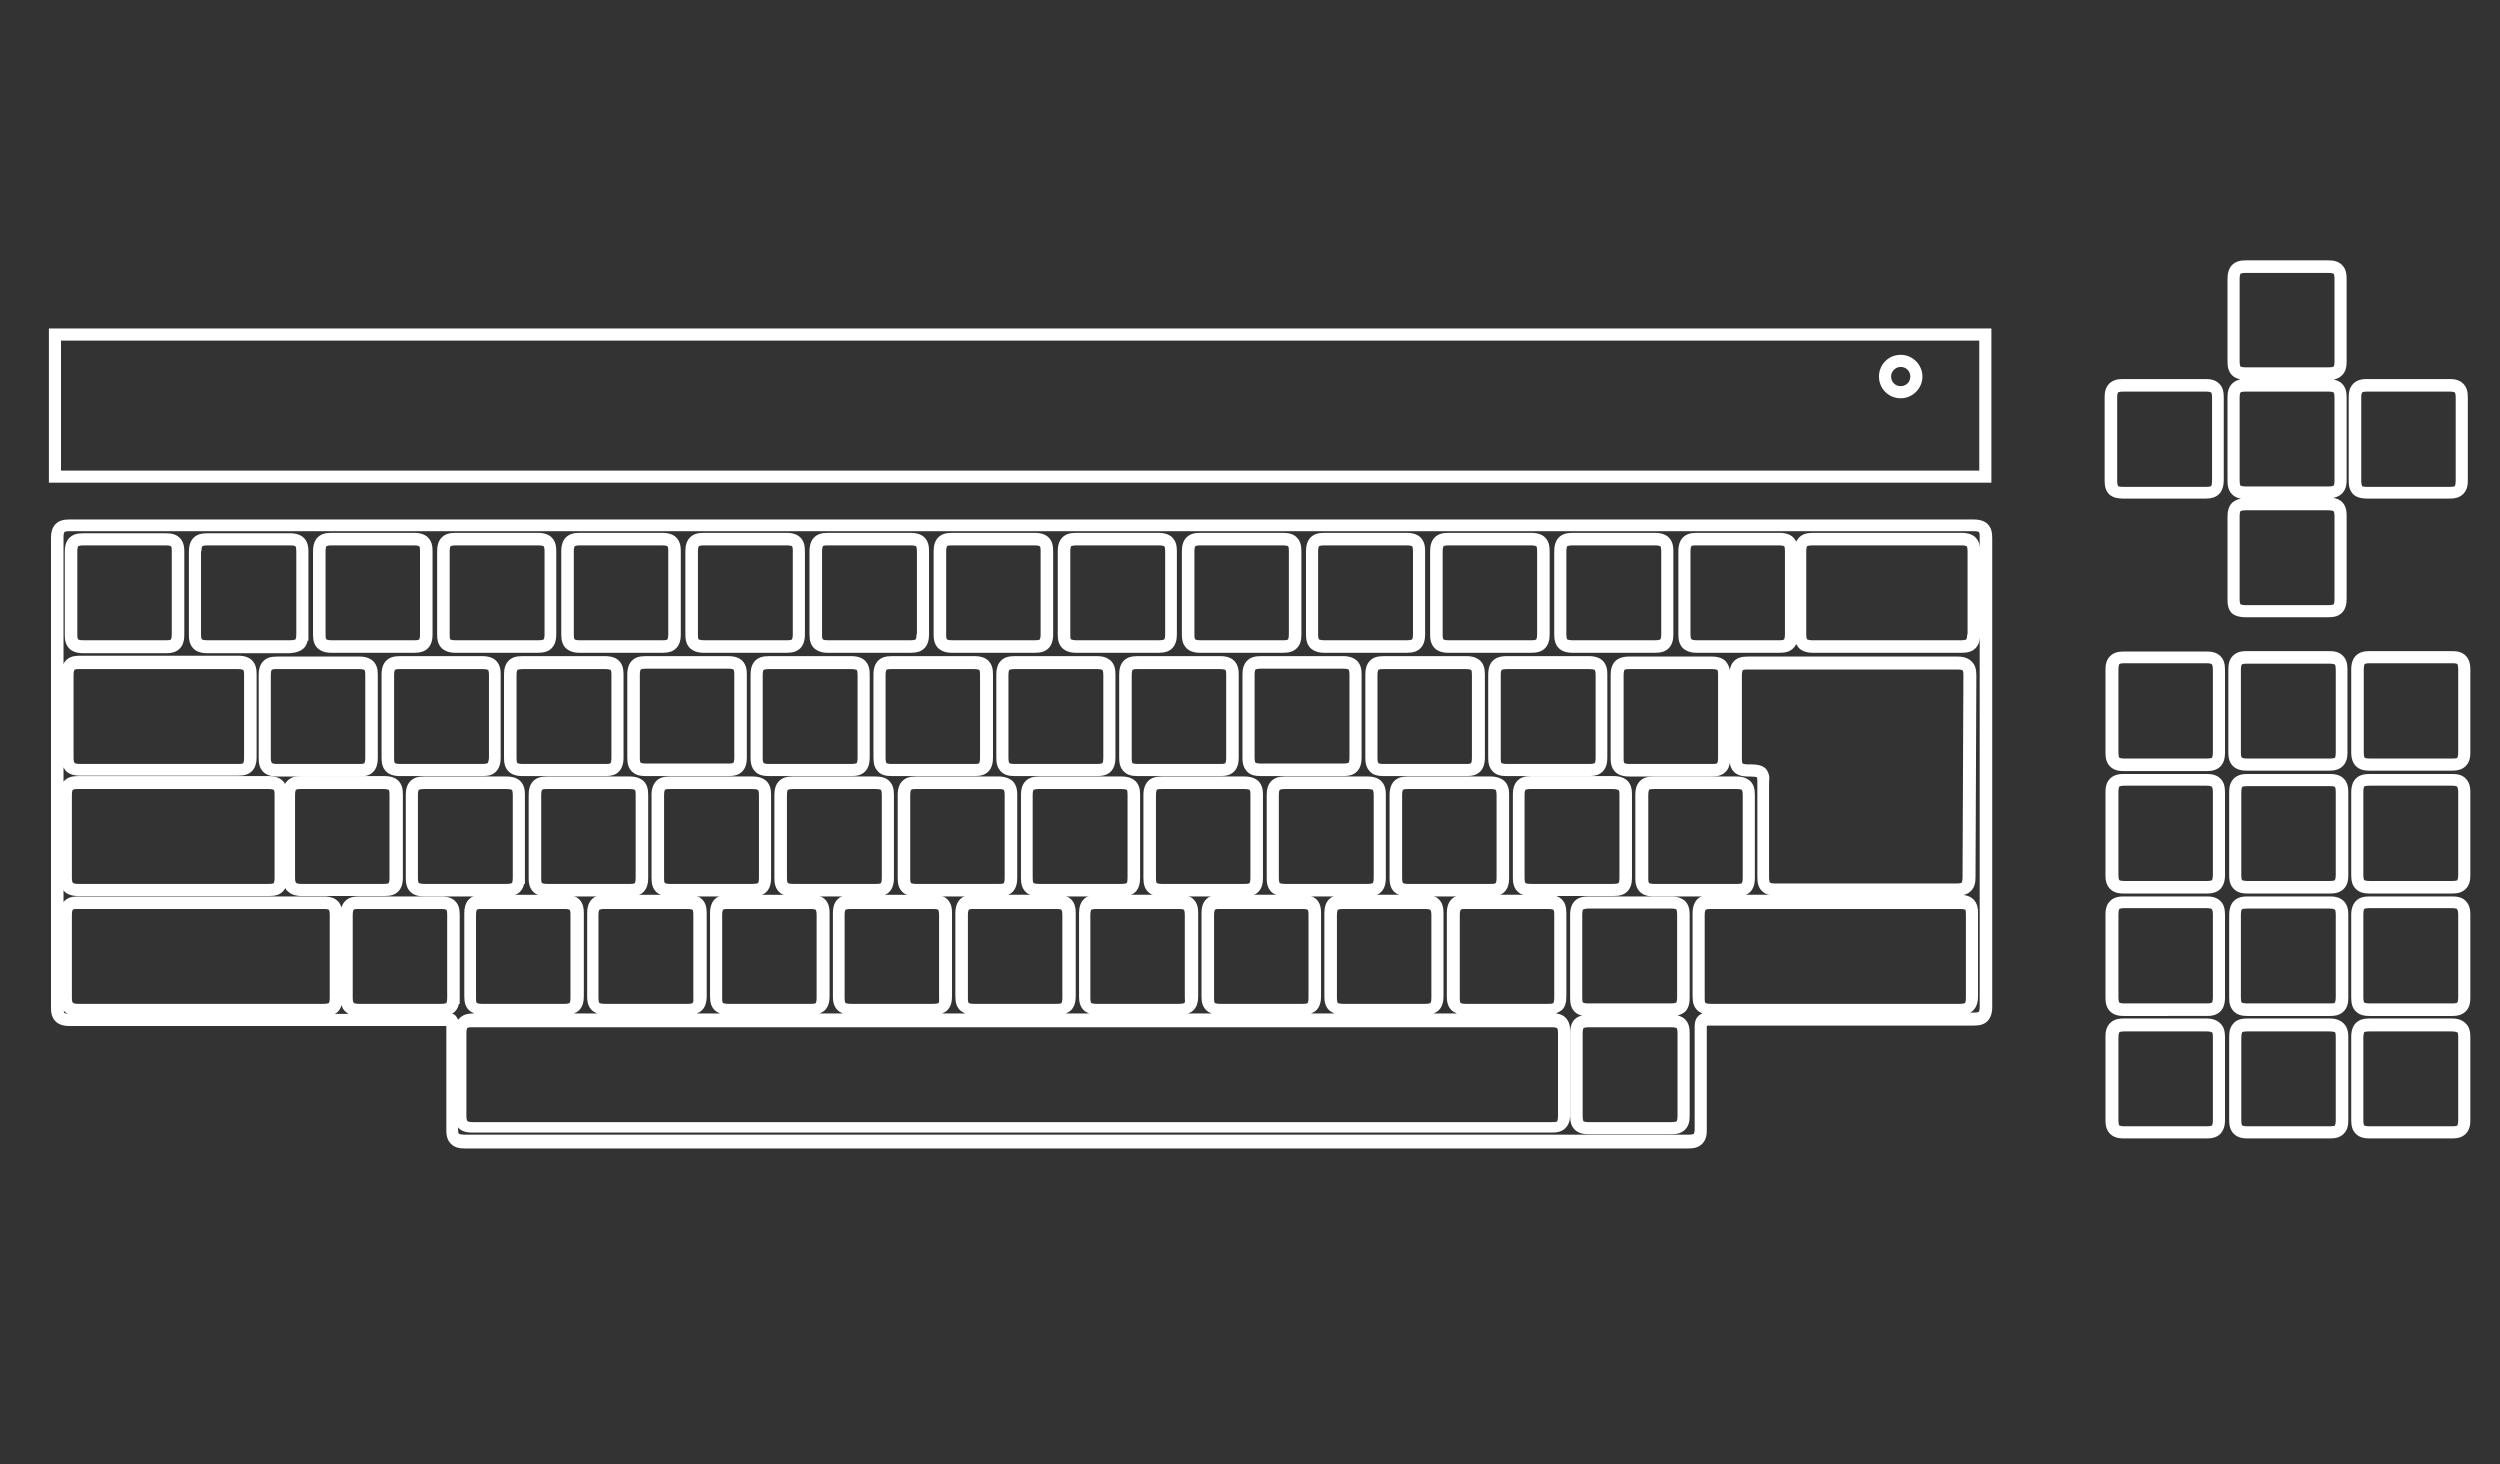 <?xml version="1.0" encoding="utf-8"?>
<!-- Generator: Adobe Illustrator 24.0.1, SVG Export Plug-In . SVG Version: 6.00 Build 0)  -->
<svg version="1.1"
	 id="Layer_3" xmlns:cc="http://creativecommons.org/ns#" xmlns:dc="http://purl.org/dc/elements/1.1/" xmlns:rdf="http://www.w3.org/1999/02/22-rdf-syntax-ns#"
	 xmlns="http://www.w3.org/2000/svg" xmlns:xlink="http://www.w3.org/1999/xlink" x="0px" y="0px" viewBox="0 0 598.2 350.3"
	 style="enable-background:new 0 0 598.2 350.3;" xml:space="preserve">
<rect x="0" y="0" width="598.2" height="350.3" fill="#333333" stroke="none"/>
<g>
	<path style="fill:#FFFFFF;" d="M476.5,78.6H11.7v36.9h464.8V78.6z M473.6,81.5v31.1h-459V81.5H473.6z"/>
	<path style="fill:#FFFFFF;" d="M454.8,95.3c2.8,0,5.2-2.3,5.2-5.2c0-2.8-2.3-5.2-5.2-5.2c-2.9,0-5.2,2.3-5.2,5.2
		C449.6,93,451.9,95.3,454.8,95.3z M452.5,90.1c0-1.2,1-2.3,2.3-2.3c1.3,0,2.3,1,2.3,2.3c0,1.3-1,2.3-2.3,2.3
		C453.5,92.4,452.5,91.4,452.5,90.1z"/>
	<path style="fill:#FFFFFF;" d="M508,119.3h19.7c1,0,2.3-0.1,3.3-1.1c0.9-0.9,1.1-2.3,1.1-3.3V95.1c0-1-0.1-2.4-1.1-3.3
		c-1-1-2.3-1.1-3.3-1.1H508c-1,0-2.3,0.1-3.3,1.1c-1,1-1.1,2.3-1.1,3.3V115c0,1,0.1,2.3,1.1,3.3C505.7,119.2,507.1,119.3,508,119.3z
		 M506.6,115V95.1c0-0.9,0.2-1.2,0.2-1.2c0,0,0.3-0.2,1.3-0.2h19.7c1,0,1.2,0.2,1.3,0.2c0,0,0.2,0.3,0.2,1.2V115
		c0,1-0.2,1.2-0.2,1.3c0,0-0.2,0.2-1.3,0.2H508c-1,0-1.2-0.2-1.2-0.2C506.8,116.2,506.6,116,506.6,115z"/>
	<path style="fill:#FFFFFF;" d="M537.4,147.7h19.7c1.5,0,2.5-0.3,3.3-1.1c0.9-0.9,1.1-2.2,1.1-3.3v-19.9c0-1-0.1-2.3-1.1-3.3
		c-0.5-0.5-1.2-0.8-2.1-1c0.7-0.1,1.5-0.4,2.1-1c1-1,1.1-2.3,1.1-3.3V95.1c0-1-0.1-2.3-1.1-3.3c-0.6-0.6-1.3-0.8-2-1
		c0.7-0.1,1.4-0.4,2-1c1-1,1.1-2.3,1.1-3.3V66.7c0-1-0.1-2.3-1.1-3.3c-1-1-2.3-1.1-3.3-1.1h-19.7c-1,0-2.3,0.1-3.3,1.1
		c-0.9,0.9-1.1,2.3-1.1,3.3v19.8c0,1,0.1,2.3,1.1,3.3c0.6,0.6,1.3,0.8,2,1c-0.7,0.1-1.4,0.4-2,1c-1,1-1.1,2.3-1.1,3.3V115
		c0,1,0.1,2.3,1.1,3.3c0.6,0.6,1.3,0.9,2.1,1c-0.9,0.2-1.5,0.5-2.1,1c-0.9,0.9-1.1,2.2-1.1,3.3v19.9c0,1,0.1,2.3,1.1,3.3
		C534.9,147.4,535.9,147.7,537.4,147.7z M558.6,123.5v19.9c0,0.9-0.2,1.2-0.2,1.2c0,0-0.3,0.2-1.3,0.2h-19.7c-1,0-1.2-0.2-1.3-0.2
		c0,0-0.2-0.3-0.2-1.2v-19.9c0-0.9,0.2-1.2,0.2-1.2c0,0,0.3-0.2,1.3-0.2h19.7c1,0,1.2,0.2,1.2,0.2
		C558.4,122.3,558.6,122.5,558.6,123.5z M558.6,95.1V115c0,1-0.2,1.2-0.2,1.2c0,0-0.3,0.2-1.3,0.2h-19.7c-1,0-1.2-0.2-1.3-0.2
		c0,0-0.2-0.2-0.2-1.3V95.1c0-0.9,0.2-1.2,0.2-1.2c0,0,0.3-0.2,1.3-0.2h19.7c1,0,1.2,0.2,1.3,0.2C558.4,93.9,558.6,94.2,558.6,95.1z
		 M539.5,65.3h17.6c1,0,1.2,0.2,1.3,0.2c0,0,0.2,0.3,0.2,1.2v19.8c0,1-0.2,1.2-0.2,1.2c0,0-0.3,0.2-1.3,0.2h-19.7
		c-1,0-1.2-0.2-1.3-0.2c0,0-0.2-0.2-0.2-1.3V66.7c0-0.9,0.2-1.2,0.2-1.2c0,0,0.3-0.2,1.3-0.2L539.5,65.3L539.5,65.3z"/>
	<path style="fill:#FFFFFF;" d="M528,155.9h-19.8c-1,0-2.3,0.1-3.3,1.1c-1,1-1.1,2.3-1.1,3.3v19.8c0,1,0.1,2.3,1.1,3.3
		c1,1,2.3,1.1,3.3,1.1H528c1,0,2.3-0.1,3.3-1.1c0.7-0.7,1.1-1.8,1.1-3.3v-19.8c0-1.5-0.3-2.5-1.1-3.3C530.3,156,529,155.9,528,155.9
		z M529.5,160.2v19.8c0,1-0.2,1.2-0.2,1.3c0,0-0.3,0.2-1.2,0.2h-19.8c-0.9,0-1.2-0.2-1.2-0.2c0,0-0.2-0.3-0.2-1.3v-19.8
		c0-1,0.2-1.2,0.2-1.3c0,0,0.3-0.2,1.2-0.2H528c0.9,0,1.2,0.2,1.2,0.2C529.3,159,529.5,159.3,529.5,160.2z"/>
	<path style="fill:#FFFFFF;" d="M406,156.2h19.8c1.5,0,2.5-0.3,3.3-1.1c0.3-0.3,0.5-0.6,0.7-1c0.2,0.4,0.4,0.7,0.7,1
		c0.7,0.7,1.8,1.1,3.3,1.1h35.6c1.5,0,2.5-0.3,3.3-1.1c0.9-0.9,1.1-2.2,1.1-3.3v-19.9c0-1-0.1-2.3-1.1-3.3c-0.7-0.7-1.8-1.1-3.3-1.1
		h-35.6c-1.5,0-2.5,0.3-3.3,1.1c-0.3,0.3-0.5,0.6-0.7,1c-0.2-0.4-0.4-0.7-0.7-1c-0.7-0.7-1.8-1.1-3.3-1.1l-19.8,0
		c-1.5,0-2.5,0.3-3.3,1.1c-0.7,0.7-1.1,1.8-1.1,3.3v19.9c0,1.5,0.3,2.5,1.1,3.3C403.5,155.8,404.5,156.2,406,156.2z M404.5,151.8
		v-19.9c0-0.9,0.2-1.2,0.2-1.2c0.1-0.1,0.3-0.2,1.2-0.2h19.8c0.9,0,1.2,0.2,1.2,0.2c0.1,0.1,0.2,0.3,0.2,1.2v19.9
		c0,0.9-0.2,1.2-0.2,1.2c-0.1,0.1-0.3,0.2-1.2,0.2H406c-0.9,0-1.2-0.2-1.2-0.2C404.7,153,404.5,152.7,404.5,151.8z M470.7,151.8
		c0,0.9-0.2,1.2-0.2,1.2c0,0-0.3,0.2-1.2,0.2h-35.6c-1,0-1.2-0.2-1.3-0.2c0,0-0.2-0.3-0.2-1.2v-19.9c0-0.9,0.2-1.2,0.2-1.2
		c0,0,0.3-0.2,1.3-0.2h35.6c1,0,1.2,0.2,1.3,0.2c0,0,0.2,0.3,0.2,1.2V151.8z"/>
	<path style="fill:#FFFFFF;" d="M376.3,156.2H396c1.5,0,2.5-0.3,3.3-1.1c0.9-0.9,1.1-2.2,1.1-3.3v-19.9c0-1-0.1-2.3-1.1-3.3
		c-0.7-0.7-1.8-1.1-3.3-1.1h-19.7c-1.5,0-2.5,0.3-3.3,1.1c-0.9,0.9-1.1,2.2-1.1,3.3v19.9c0,1,0.1,2.3,1.1,3.3
		C373.7,155.8,374.8,156.2,376.3,156.2z M376.3,130.5H396c1,0,1.2,0.2,1.3,0.2c0,0,0.2,0.3,0.2,1.2v19.9c0,0.9-0.2,1.2-0.2,1.2
		c0,0-0.3,0.2-1.3,0.2h-19.7c-1,0-1.2-0.2-1.3-0.2c0,0-0.2-0.3-0.2-1.2v-19.9c0-0.9,0.2-1.2,0.2-1.2
		C375.1,130.7,375.3,130.5,376.3,130.5z"/>
	<path style="fill:#FFFFFF;" d="M346.6,156.2h19.8c1.5,0,2.5-0.3,3.3-1.1c0.9-0.9,1.1-2.2,1.1-3.3v-19.9c0-1-0.1-2.3-1.1-3.3
		c-0.7-0.7-1.8-1.1-3.3-1.1h-19.8c-1.5,0-2.5,0.3-3.3,1.1c-0.9,0.9-1.1,2.2-1.1,3.3v19.9c0,1,0.1,2.3,1.1,3.3
		C344,155.8,345.1,156.2,346.6,156.2z M346.6,130.5h19.8c0.9,0,1.2,0.2,1.2,0.2c0.1,0.1,0.2,0.3,0.2,1.2v19.9c0,0.9-0.2,1.2-0.2,1.2
		c-0.1,0.1-0.3,0.2-1.2,0.2h-19.8c-0.9,0-1.2-0.2-1.2-0.2c-0.1-0.1-0.2-0.3-0.2-1.2v-19.9c0-0.9,0.2-1.2,0.2-1.2
		C345.4,130.7,345.7,130.5,346.6,130.5z"/>
	<path style="fill:#FFFFFF;" d="M316.9,156.2h19.7c1.5,0,2.5-0.3,3.3-1.1c0.9-0.9,1.1-2.2,1.1-3.3v-19.9c0-1-0.1-2.3-1.1-3.3
		c-0.7-0.7-1.8-1.1-3.3-1.1h-19.7c-1.5,0-2.5,0.3-3.3,1.1c-0.9,0.9-1.1,2.2-1.1,3.3v19.9c0,1,0.1,2.3,1.1,3.3
		C314.4,155.8,315.4,156.2,316.9,156.2z M315.4,151.8v-19.9c0-0.9,0.2-1.2,0.2-1.2c0,0,0.3-0.2,1.3-0.2h19.7c1,0,1.2,0.2,1.3,0.2
		c0,0,0.2,0.3,0.2,1.2v19.9c0,0.9-0.2,1.2-0.2,1.2c0,0-0.3,0.2-1.3,0.2h-19.7c-1,0-1.2-0.2-1.3-0.2
		C315.6,153,315.4,152.8,315.4,151.8z"/>
	<path style="fill:#FFFFFF;" d="M287.2,156.2H307c1.5,0,2.5-0.3,3.3-1.1s1.1-1.8,1.1-3.3v-19.9c0-1.5-0.3-2.5-1.1-3.3
		s-1.8-1.1-3.3-1.1h-19.8c-1.5,0-2.5,0.3-3.3,1.1c-0.9,0.9-1.1,2.2-1.1,3.3v19.9c0,1,0.1,2.3,1.1,3.3
		C284.6,155.8,285.7,156.2,287.2,156.2z M287.2,130.5l19.8,0c0.9,0,1.2,0.2,1.2,0.2c0.1,0.1,0.2,0.3,0.2,1.2v19.9
		c0,0.9-0.2,1.2-0.2,1.2c-0.1,0.1-0.3,0.2-1.2,0.2h-19.8c-0.9,0-1.1-0.2-1.2-0.2c-0.1-0.1-0.2-0.3-0.2-1.2v-19.9
		c0-0.9,0.2-1.2,0.2-1.2C286,130.7,286.3,130.5,287.2,130.5z"/>
	<path style="fill:#FFFFFF;" d="M257.5,156.2h19.7c1.5,0,2.5-0.3,3.3-1.1c0.9-0.9,1.1-2.2,1.1-3.3v-19.9c0-1-0.1-2.3-1.1-3.3
		c-0.7-0.7-1.8-1.1-3.3-1.1h-19.7c-1.5,0-2.5,0.3-3.3,1.1c-0.9,0.9-1.1,2.2-1.1,3.3v19.9c0,1,0.1,2.3,1.1,3.3
		C255,155.8,256,156.2,257.5,156.2z M256.1,151.8v-19.9c0-0.9,0.2-1.2,0.2-1.2c0,0,0.3-0.2,1.3-0.2h19.7c1,0,1.2,0.2,1.3,0.2
		c0,0,0.2,0.3,0.2,1.2v19.9c0,0.9-0.2,1.2-0.2,1.2c0,0-0.3,0.2-1.3,0.2h-19.7c-1,0-1.2-0.2-1.3-0.2
		C256.2,153,256.1,152.8,256.1,151.8z"/>
	<path style="fill:#FFFFFF;" d="M227.8,156.2h19.8c1.5,0,2.5-0.3,3.3-1.1c0.7-0.7,1.1-1.8,1.1-3.3v-19.9c0-1.5-0.3-2.5-1.1-3.3
		c-0.7-0.7-1.8-1.1-3.3-1.1h-19.8c-1.5,0-2.5,0.3-3.3,1.1c-0.9,0.9-1.1,2.2-1.1,3.3v19.9c0,1,0.1,2.3,1.1,3.3
		C225.3,155.8,226.3,156.2,227.8,156.2z M249,151.8c0,0.9-0.2,1.2-0.2,1.2c-0.1,0.1-0.3,0.2-1.2,0.2h-19.8c-0.9,0-1.2-0.2-1.2-0.2
		c-0.1-0.1-0.2-0.3-0.2-1.2v-19.9c0-0.9,0.2-1.1,0.2-1.2c0.1-0.1,0.3-0.2,1.2-0.2h19.8c0.9,0,1.2,0.2,1.2,0.2
		c0.1,0.1,0.2,0.3,0.2,1.2V151.8z"/>
	<path style="fill:#FFFFFF;" d="M198.1,156.2h19.8c1.5,0,2.5-0.3,3.3-1.1c0.9-0.9,1.1-2.2,1.1-3.3v-19.9c0-1-0.1-2.3-1.1-3.3
		c-0.7-0.7-1.8-1.1-3.3-1.1h-19.8c-1.5,0-2.5,0.3-3.3,1.1c-0.7,0.7-1.1,1.8-1.1,3.3v19.9c0,1.5,0.3,2.5,1.1,3.3
		C195.6,155.8,196.6,156.2,198.1,156.2z M219.3,151.8c0,0.9-0.2,1.2-0.2,1.2c0,0-0.3,0.2-1.2,0.2h-19.8c-0.9,0-1.2-0.2-1.2-0.2
		c-0.1-0.1-0.2-0.3-0.2-1.2v-19.9c0-0.9,0.2-1.1,0.2-1.2c0.1-0.1,0.3-0.2,1.2-0.2h19.8c1,0,1.2,0.2,1.3,0.2c0,0,0.2,0.3,0.2,1.2
		V151.8z"/>
	<path style="fill:#FFFFFF;" d="M168.4,156.2h19.8c1.5,0,2.5-0.3,3.3-1.1c0.7-0.7,1.1-1.8,1.1-3.3v-19.9c0-1.5-0.3-2.5-1.1-3.3
		c-0.7-0.7-1.8-1.1-3.3-1.1h-19.8c-1.5,0-2.5,0.3-3.3,1.1c-0.9,0.9-1.1,2.2-1.1,3.3v19.9c0,1,0.1,2.3,1.1,3.3
		C165.9,155.8,166.9,156.2,168.4,156.2z M167,151.8v-19.9c0-0.9,0.2-1.2,0.2-1.2c0,0,0.3-0.2,1.3-0.2h19.8c0.9,0,1.2,0.2,1.2,0.2
		c0.1,0.1,0.2,0.3,0.2,1.2v19.9c0,0.9-0.2,1.2-0.2,1.2c-0.1,0.1-0.3,0.2-1.2,0.2h-19.8c-1,0-1.2-0.2-1.3-0.2
		C167.1,153,167,152.8,167,151.8z"/>
	<path style="fill:#FFFFFF;" d="M138.7,156.2h19.8c1.5,0,2.5-0.3,3.3-1.1c0.9-0.9,1.1-2.2,1.1-3.3v-19.9c0-1-0.1-2.3-1.1-3.3
		c-0.7-0.7-1.8-1.1-3.3-1.1h-19.8c-1.5,0-2.5,0.3-3.3,1.1c-0.7,0.7-1.1,1.8-1.1,3.3v19.9c0,1.5,0.3,2.5,1.1,3.3
		C136.2,155.8,137.2,156.2,138.7,156.2z M138.7,130.5h19.8c0.9,0,1.2,0.2,1.2,0.2c0.1,0.1,0.2,0.3,0.2,1.2v19.9
		c0,0.9-0.2,1.2-0.2,1.2c-0.1,0.1-0.3,0.2-1.2,0.2h-19.8c-0.9,0-1.2-0.2-1.2-0.2c-0.1-0.1-0.2-0.3-0.2-1.2v-19.9
		c0-0.9,0.2-1.1,0.2-1.2C137.6,130.7,137.8,130.5,138.7,130.5z"/>
	<path style="fill:#FFFFFF;" d="M109,156.2h19.7c1.5,0,2.5-0.3,3.3-1.1c0.9-0.9,1.1-2.2,1.1-3.3v-19.9c0-1-0.1-2.3-1.1-3.3
		c-0.7-0.7-1.8-1.1-3.3-1.1H109c-1.5,0-2.5,0.3-3.3,1.1c-0.9,0.9-1.1,2.2-1.1,3.3v19.9c0,1,0.1,2.3,1.1,3.3
		C106.5,155.8,107.5,156.2,109,156.2z M107.6,151.8v-19.9c0-0.9,0.2-1.2,0.2-1.2c0,0,0.3-0.2,1.3-0.2v0h19.7c1,0,1.2,0.2,1.3,0.2
		c0,0,0.2,0.3,0.2,1.2v19.9c0,0.9-0.2,1.2-0.2,1.2c0,0-0.3,0.2-1.2,0.2H109c-1,0-1.2-0.2-1.2-0.2C107.7,153,107.6,152.8,107.6,151.8
		z"/>
	<path style="fill:#FFFFFF;" d="M79.3,156.2h19.8c1.5,0,2.5-0.3,3.3-1.1c0.9-0.9,1.1-2.2,1.1-3.3v-19.9c0-1-0.1-2.3-1.1-3.3
		c-0.7-0.7-1.8-1.1-3.3-1.1H79.3c-1.5,0-2.5,0.3-3.3,1.1c-0.7,0.7-1.1,1.8-1.1,3.3v19.9c0,1.5,0.3,2.5,1.1,3.3
		C76.8,155.8,77.8,156.2,79.3,156.2z M79.3,130.5h19.8c0.9,0,1.2,0.2,1.2,0.2c0.1,0.1,0.2,0.3,0.2,1.2v19.9c0,0.9-0.2,1.2-0.2,1.2
		c-0.1,0.1-0.3,0.2-1.2,0.2H79.3c-0.9,0-1.1-0.2-1.2-0.2c-0.1-0.1-0.2-0.3-0.2-1.2v-19.9c0-0.9,0.2-1.2,0.2-1.2
		C78.2,130.7,78.4,130.5,79.3,130.5z"/>
	<path style="fill:#FFFFFF;" d="M72.7,155.1c0.5-0.5,0.8-1.2,0.9-1.8h0.2v-21.3c0-1-0.1-2.3-1.1-3.3c-0.7-0.7-1.8-1.1-3.3-1.1H49.6
		c-1.5,0-2.5,0.3-3.3,1.1c-0.9,0.9-1.1,2.2-1.1,3.3v19.9c0,1,0.1,2.3,1.1,3.3c0.7,0.7,1.8,1.1,3.3,1.1h19.7
		C70.9,156.2,71.9,155.8,72.7,155.1z M48.2,131.9c0-0.9,0.2-1.2,0.2-1.2c0,0,0.3-0.2,1.3-0.2h19.7c1,0,1.2,0.2,1.3,0.2
		c0,0,0.2,0.3,0.2,1.2v19.9c0,0.9-0.2,1.2-0.2,1.2c0,0-0.3,0.2-1.3,0.2H49.6c-1,0-1.2-0.2-1.3-0.2c0,0-0.2-0.3-0.2-1.2V131.9z"/>
	<path style="fill:#FFFFFF;" d="M86,157.1H66.3c-1.5,0-2.5,0.3-3.3,1.1c-0.9,0.9-1.1,2.2-1.1,3.3v19.9c0,1,0.1,2.3,1.1,3.3
		c0.7,0.7,1.8,1.1,3.3,1.1H86c1.5,0,2.5-0.3,3.3-1.1c0.7-0.7,1.1-1.8,1.1-3.3v-19.9c0-1.5-0.3-2.5-1.1-3.3
		C88.5,157.5,87.5,157.1,86,157.1z M64.8,161.5c0-0.9,0.2-1.2,0.2-1.2c0,0,0.2-0.2,0.8-0.2H86c0.9,0,1.1,0.2,1.2,0.2
		c0.1,0.1,0.2,0.3,0.2,1.2v19.9c0,0.9-0.2,1.2-0.2,1.2c-0.1,0.1-0.3,0.2-1.2,0.2H66.3c-0.9,0-1.2-0.2-1.2-0.2
		c-0.2-0.2-0.3-0.6-0.3-1.3V161.5z"/>
	<path style="fill:#FFFFFF;" d="M118.7,184.6c0.9-0.9,1.1-2.2,1.1-3.3v-19.9c0-1-0.1-2.3-1.1-3.3c-0.7-0.7-1.8-1.1-3.3-1.1H95.7
		c-1.5,0-2.5,0.3-3.3,1.1c-0.7,0.7-1.1,1.8-1.1,3.3v19.9c0,1.5,0.3,2.5,1.1,3.3c0.7,0.7,1.8,1.1,3.3,1.1h19.8
		C116.9,185.7,118,185.4,118.7,184.6z M116.7,182.6c0,0-0.3,0.2-1.3,0.2H95.7c-0.9,0-1.2-0.2-1.2-0.2c-0.1-0.1-0.2-0.3-0.2-1.2
		v-19.9c0-0.9,0.2-1.2,0.2-1.2c0.1-0.1,0.3-0.2,1.2-0.2h19.8c1,0,1.2,0.2,1.3,0.2c0,0,0.2,0.3,0.2,1.2v19.9
		C116.9,182.3,116.7,182.6,116.7,182.6z"/>
	<path style="fill:#FFFFFF;" d="M148.1,184.6c0.7-0.7,1.1-1.8,1.1-3.3v-19.9c0-1.5-0.3-2.5-1.1-3.3c-0.7-0.7-1.8-1.1-3.3-1.1h-19.8
		c-1.5,0-2.5,0.3-3.3,1.1c-0.9,0.9-1.1,2.2-1.1,3.3v19.9c0,1,0.1,2.3,1.1,3.3c0.7,0.7,1.8,1.1,3.3,1.1h19.8
		C146.3,185.7,147.4,185.4,148.1,184.6z M123.6,161.5c0-0.9,0.2-1.2,0.2-1.2c0,0,0.3-0.2,1.3-0.2h19.8c0.9,0,1.1,0.2,1.2,0.2
		c0.1,0.1,0.2,0.3,0.2,1.2v19.9c0,0.9-0.2,1.2-0.2,1.2c-0.1,0.1-0.3,0.2-1.2,0.2h-19.8c-1,0-1.2-0.2-1.3-0.2c0,0-0.2-0.3-0.2-1.2
		V161.5z"/>
	<path style="fill:#FFFFFF;" d="M154.5,185.7h19.8c1.5,0,2.5-0.3,3.3-1.1c0.9-0.9,1.1-2.2,1.1-3.3v-19.9c0-1-0.1-2.3-1.1-3.3
		c-0.7-0.7-1.8-1.1-3.3-1.1h-19.8c-1.5,0-2.5,0.3-3.3,1.1c-0.7,0.7-1.1,1.8-1.1,3.3v19.9c0,1.5,0.3,2.5,1.1,3.3
		C152,185.4,153,185.7,154.5,185.7z M154.5,160h19.8c0.9,0,1.2,0.2,1.2,0.2c0.1,0.1,0.2,0.3,0.2,1.2v19.9c0,0.9-0.2,1.2-0.2,1.2
		c-0.1,0.1-0.3,0.2-1.2,0.2h-19.8c-0.9,0-1.2-0.2-1.2-0.2c-0.1-0.1-0.2-0.3-0.2-1.2v-19.9c0-0.9,0.2-1.2,0.2-1.2
		C153.4,160.2,153.6,160,154.5,160z"/>
	<path style="fill:#FFFFFF;" d="M184,185.7h19.7c1.5,0,2.5-0.3,3.3-1.1c0.9-0.9,1.1-2.2,1.1-3.3v-19.9c0-1-0.1-2.3-1.1-3.3
		c-0.7-0.7-1.8-1.1-3.3-1.1H184c-1.5,0-2.5,0.3-3.3,1.1c-0.9,0.9-1.1,2.2-1.1,3.3v19.9c0,1,0.1,2.3,1.1,3.3
		C181.4,185.4,182.5,185.7,184,185.7z M182.5,181.4v-19.9c0-0.9,0.2-1.2,0.2-1.2c0,0,0.3-0.2,1.3-0.2h19.7c1,0,1.2,0.2,1.3,0.2
		c0,0,0.2,0.3,0.2,1.2v19.9c0,0.9-0.2,1.2-0.2,1.2c0,0-0.3,0.2-1.3,0.2H184c-1,0-1.2-0.2-1.2-0.2
		C182.7,182.6,182.5,182.3,182.5,181.4z"/>
	<path style="fill:#FFFFFF;" d="M213.4,185.7h19.8c1.5,0,2.5-0.3,3.3-1.1c0.9-0.9,1.1-2.2,1.1-3.3v-19.9c0-1-0.1-2.3-1.1-3.3
		c-0.7-0.7-1.8-1.1-3.3-1.1h-19.8c-1.5,0-2.5,0.3-3.3,1.1c-0.7,0.7-1.1,1.8-1.1,3.3v19.9c0,1.5,0.3,2.5,1.1,3.3
		C210.8,185.4,211.9,185.7,213.4,185.7z M211.9,181.4v-19.9c0-0.9,0.2-1.2,0.2-1.2c0.1-0.1,0.3-0.2,1.2-0.2h19.8
		c0.9,0,1.2,0.2,1.2,0.2c0.1,0.1,0.2,0.3,0.2,1.2v19.9c0,0.9-0.2,1.2-0.2,1.2c-0.1,0.1-0.3,0.2-1.2,0.2h-19.8
		c-0.9,0-1.2-0.2-1.2-0.2C212.1,182.5,211.9,182.3,211.9,181.4z"/>
	<path style="fill:#FFFFFF;" d="M242.8,185.7h19.7c1.5,0,2.5-0.3,3.3-1.1c0.9-0.9,1.1-2.2,1.1-3.3v-19.9c0-1-0.1-2.3-1.1-3.3
		c-0.8-0.7-1.8-1.1-3.3-1.1h-19.7c-1.5,0-2.5,0.3-3.3,1.1c-0.9,0.9-1.1,2.2-1.1,3.3v19.9c0,1,0.1,2.3,1.1,3.3
		C240.3,185.4,241.3,185.7,242.8,185.7z M241.3,181.4v-19.9c0-0.9,0.2-1.2,0.2-1.2c0,0,0.3-0.2,1.3-0.2h19.7c1,0,1.2,0.2,1.3,0.2
		c0,0,0.2,0.3,0.2,1.2v19.9c0,0.9-0.2,1.2-0.2,1.2c0,0-0.3,0.2-1.3,0.2h-19.7c-1,0-1.2-0.2-1.3-0.2
		C241.5,182.6,241.3,182.3,241.3,181.4z"/>
	<path style="fill:#FFFFFF;" d="M272.2,185.7H292c1.5,0,2.5-0.3,3.3-1.1c0.9-0.9,1.1-2.2,1.1-3.3v-19.9c0-1-0.1-2.3-1.1-3.3
		c-0.7-0.7-1.8-1.1-3.3-1.1h-19.8c-1.5,0-2.5,0.3-3.3,1.1c-0.9,0.9-1.1,2.2-1.1,3.3v19.9c0,1,0.1,2.3,1.1,3.3
		C269.7,185.4,270.7,185.7,272.2,185.7z M293.4,181.4c0,0.9-0.2,1.2-0.2,1.2c-0.1,0.1-0.3,0.2-1.2,0.2h-19.8c-0.9,0-1.2-0.2-1.2-0.2
		c-0.1-0.1-0.2-0.3-0.2-1.2v-19.9c0-0.9,0.2-1.2,0.2-1.2c0.1-0.1,0.3-0.2,1.2-0.2H292c0.9,0,1.2,0.2,1.2,0.2
		c0.1,0.1,0.2,0.3,0.2,1.2V181.4z"/>
	<path style="fill:#FFFFFF;" d="M301.7,185.7h19.7c1.5,0,2.5-0.3,3.3-1.1c0.9-0.9,1.1-2.2,1.1-3.3v-19.9c0-1-0.1-2.3-1.1-3.3
		c-0.8-0.7-1.8-1.1-3.3-1.1h-19.7c-1.5,0-2.5,0.3-3.3,1.1c-0.9,0.9-1.1,2.2-1.1,3.3v19.9c0,1,0.1,2.3,1.1,3.3
		C299.1,185.4,300.2,185.7,301.7,185.7z M301.7,160h19.7c1,0,1.2,0.2,1.3,0.2c0,0,0.2,0.3,0.2,1.2v19.9c0,0.9-0.2,1.2-0.2,1.2
		c0,0-0.3,0.2-1.3,0.2h-19.7c-1,0-1.2-0.2-1.3-0.2c0,0-0.2-0.3-0.2-1.2v-19.9c0-0.9,0.2-1.2,0.2-1.2
		C300.5,160.2,300.7,160,301.7,160z"/>
	<path style="fill:#FFFFFF;" d="M331.1,185.7h19.8c1.5,0,2.5-0.3,3.3-1.1c0.7-0.7,1.1-1.8,1.1-3.3v-19.9c0-1.5-0.3-2.5-1.1-3.3
		c-0.8-0.7-1.8-1.1-3.3-1.1h-19.8c-1.5,0-2.5,0.3-3.3,1.1c-0.9,0.9-1.1,2.2-1.1,3.3v19.9c0,1,0.1,2.3,1.1,3.3
		C328.5,185.4,329.6,185.7,331.1,185.7z M329.6,181.4v-19.9c0-0.9,0.2-1.2,0.2-1.2c0.1-0.1,0.3-0.2,1.2-0.2h19.8
		c0.9,0,1.2,0.2,1.2,0.2c0.1,0.1,0.2,0.3,0.2,1.2v19.9c0,0.9-0.2,1.2-0.2,1.2c-0.1,0.1-0.3,0.2-1.2,0.2h-19.8
		c-0.9,0-1.2-0.2-1.2-0.2C329.8,182.5,329.6,182.3,329.6,181.4z"/>
	<path style="fill:#FFFFFF;" d="M360.5,185.7h19.7c1.5,0,2.5-0.3,3.3-1.1c0.9-0.9,1.1-2.2,1.1-3.3v-19.9c0-1-0.1-2.3-1.1-3.3
		c-0.7-0.7-1.8-1.1-3.3-1.1h-19.7c-1.5,0-2.6,0.4-3.3,1.1c-0.9,0.9-1.1,2.2-1.1,3.3v19.9c0,1,0.1,2.3,1.1,3.3
		C358,185.4,359,185.7,360.5,185.7z M359.1,181.4v-19.9c0-0.9,0.2-1.2,0.2-1.2c0,0,0.3-0.2,1.3-0.2h19.7c1,0,1.2,0.2,1.3,0.2
		c0,0,0.2,0.3,0.2,1.2v19.9c0,0.9-0.2,1.2-0.2,1.2c0,0-0.3,0.2-1.3,0.2h-19.7c-1,0-1.2-0.2-1.3-0.2
		C359.2,182.6,359.1,182.3,359.1,181.4z"/>
	<path style="fill:#FFFFFF;" d="M468.4,157.1l-50.2,0c-1.5,0-2.5,0.3-3.3,1.1c-0.6,0.6-0.9,1.4-1,2.2c-0.1-0.9-0.5-1.6-1-2.2
		c-0.7-0.7-1.8-1.1-3.3-1.1h-19.8c-1.5,0-2.6,0.4-3.3,1.1c-0.9,0.9-1.1,2.2-1.1,3.3v19.9c0,1,0.1,2.3,1.1,3.3
		c0.7,0.7,1.8,1.1,3.3,1.1h19.8c1.5,0,2.5-0.3,3.3-1.1c0.6-0.6,0.9-1.3,1-2.2c0.1,0.8,0.4,1.6,1,2.2c0.7,0.7,1.8,1.1,3.3,1.1
		c1.5,0,2.1,0.1,2.2,0.2c0.1,0.3,0.1,0.9,0.1,1.1v22.8c0,1.5,0.3,2.5,1.1,3.3c0.9,0.9,2.2,1.1,3.3,1.1h43.4c1,0,2.3-0.1,3.3-1.1
		c1-1,1.1-2.3,1.1-3.3l0.2-48.3c0-1.5-0.3-2.5-1.1-3.3C471,157.5,469.9,157.1,468.4,157.1z M423.2,185.2c-0.2-0.7-0.6-1.3-1.1-1.6
		c-0.9-0.6-2-0.7-3.3-0.7c-0.1,0-0.2,0-0.3,0h-0.3c-0.9,0-1.2-0.2-1.2-0.2c-0.1-0.1-0.2-0.3-0.2-1.2v-19.9c0-0.9,0.2-1.2,0.2-1.2
		c0.1-0.1,0.3-0.2,1.1-0.2h50.3c0.9,0,1.2,0.2,1.2,0.2c0.1,0.1,0.2,0.3,0.2,1.2l-0.2,48.3c0,1-0.2,1.2-0.2,1.3c0,0-0.2,0.2-1.3,0.2
		h-43.4c-0.9,0-1.2-0.2-1.2-0.2c0,0-0.2-0.3-0.2-1.3v-22.8C423.4,186.3,423.4,185.7,423.2,185.2z M411.1,161.5v19.9
		c0,0.9-0.2,1.2-0.2,1.2c-0.1,0.1-0.3,0.2-1.2,0.2h-19.8c-0.9,0-1.2-0.2-1.2-0.2c-0.1-0.1-0.2-0.3-0.2-1.2v-19.9
		c0-0.9,0.2-1.2,0.2-1.2c0.1-0.1,0.3-0.2,1.2-0.2h19.8c0.9,0,1.2,0.2,1.2,0.2C411,160.3,411.1,160.6,411.1,161.5z"/>
	<path style="fill:#FFFFFF;" d="M124.5,213.3c0.5-0.5,0.8-1.2,0.9-1.8h0.2v-21.3c0-1-0.1-2.3-1.1-3.3c-0.7-0.7-1.8-1.1-3.3-1.1
		h-19.7c-1.5,0-2.5,0.3-3.3,1.1c-0.9,0.9-1.1,2.2-1.1,3.3v19.9c0,1,0.1,2.3,1.1,3.3c0.7,0.7,1.8,1.1,3.3,1.1h19.7
		C122.7,214.4,123.8,214.1,124.5,213.3z M122.7,190.2v19.9c0,0.9-0.2,1.2-0.2,1.2c0,0-0.3,0.2-1.3,0.2h-19.7c-1,0-1.2-0.2-1.3-0.2
		c0,0-0.2-0.3-0.2-1.2v-19.9c0-0.9,0.2-1.2,0.2-1.2c0,0,0.3-0.2,1.3-0.2h19.7c1,0,1.2,0.2,1.3,0.2
		C122.5,189,122.7,189.3,122.7,190.2z"/>
	<path style="fill:#FFFFFF;" d="M150.7,185.8h-19.8c-1.5,0-2.5,0.3-3.3,1.1c-0.9,0.9-1.1,2.2-1.1,3.3v19.9c0,1,0.1,2.3,1.1,3.3
		c0.7,0.7,1.8,1.1,3.3,1.1h19.8c1.5,0,2.5-0.3,3.3-1.1c0.7-0.7,1.1-1.8,1.1-3.3v-19.9c0-1.5-0.3-2.5-1.1-3.3
		C153.2,186.2,152.2,185.8,150.7,185.8z M152.1,190.2v19.9c0,0.9-0.2,1.2-0.2,1.2c-0.1,0.1-0.3,0.2-1.2,0.2h-19.8
		c-0.9,0-1.2-0.2-1.2-0.2c-0.1-0.1-0.2-0.3-0.2-1.2v-19.9c0-0.9,0.2-1.2,0.2-1.2c0.1-0.1,0.3-0.2,1.2-0.2h19.8
		c0.9,0,1.2,0.2,1.2,0.2C152,189,152.1,189.3,152.1,190.2z"/>
	<path style="fill:#FFFFFF;" d="M180.1,185.8h-19.8c-1.5,0-2.5,0.3-3.3,1.1c-0.7,0.8-1.1,1.8-1.1,3.3v19.9c0,1.5,0.3,2.5,1.1,3.3
		c0.7,0.7,1.8,1.1,3.3,1.1h19.8c1.5,0,2.5-0.3,3.3-1.1c0.9-0.9,1.1-2.2,1.1-3.3v-19.9c0-1-0.1-2.3-1.1-3.3
		C182.6,186.2,181.6,185.8,180.1,185.8z M181.6,190.2v19.9c0,0.9-0.2,1.2-0.2,1.2c0,0-0.3,0.2-1.3,0.2h-19.8c-0.9,0-1.2-0.2-1.2-0.2
		c-0.1-0.1-0.2-0.3-0.2-1.2v-19.9c0-0.9,0.2-1.2,0.2-1.2c0.1-0.1,0.3-0.2,1.2-0.2h19.8c1,0,1.2,0.2,1.2,0.2
		C181.4,189,181.6,189.3,181.6,190.2z"/>
	<path style="fill:#FFFFFF;" d="M209.5,185.8h-19.8c-1.5,0-2.5,0.3-3.3,1.1c-0.9,0.9-1.1,2.2-1.1,3.3v19.9c0,1,0.1,2.3,1.1,3.3
		c0.7,0.7,1.8,1.1,3.3,1.1h19.8c1.5,0,2.5-0.3,3.3-1.1c0.7-0.7,1.1-1.8,1.1-3.3v-19.9c0-1.5-0.3-2.5-1.1-3.3S211,185.8,209.5,185.8z
		 M211,190.2v19.9c0,0.9-0.2,1.2-0.2,1.2c-0.1,0.1-0.3,0.2-1.2,0.2h-19.8c-1,0-1.2-0.2-1.3-0.2c0,0-0.2-0.3-0.2-1.2v-19.9
		c0-0.9,0.2-1.2,0.2-1.2c0,0,0.3-0.2,1.3-0.2h19.8c0.9,0,1.2,0.2,1.2,0.2S211,189.3,211,190.2z"/>
	<path style="fill:#FFFFFF;" d="M239,185.8h-19.8c-1.5,0-2.5,0.3-3.3,1.1c-0.7,0.7-1.1,1.8-1.1,3.3v19.9c0,1.5,0.3,2.5,1.1,3.3
		c0.7,0.7,1.8,1.1,3.3,1.1H239c1.5,0,2.5-0.3,3.3-1.1c0.9-0.9,1.1-2.2,1.1-3.3v-19.9c0-1-0.1-2.3-1.1-3.3
		C241.5,186.2,240.4,185.8,239,185.8z M240.4,190.2v19.9c0,0.9-0.2,1.2-0.2,1.2c-0.1,0.1-0.3,0.2-1.2,0.2h-19.8
		c-0.9,0-1.2-0.2-1.2-0.2c-0.1-0.1-0.2-0.3-0.2-1.2v-19.9c0-0.9,0.2-1.2,0.2-1.2c0.1-0.1,0.3-0.2,1.2-0.2H239c0.9,0,1.2,0.2,1.2,0.2
		S240.4,189.3,240.4,190.2z"/>
	<path style="fill:#FFFFFF;" d="M268.4,185.8h-19.7c-1.5,0-2.5,0.3-3.3,1.1c-0.9,0.9-1.1,2.2-1.1,3.3v19.9c0,1,0.1,2.3,1.1,3.3
		c0.7,0.7,1.8,1.1,3.3,1.1h19.7c1.5,0,2.5-0.3,3.3-1.1c0.9-0.9,1.1-2.2,1.1-3.3v-19.9c0-1-0.1-2.3-1.1-3.3
		C270.9,186.2,269.9,185.8,268.4,185.8z M269.8,190.2v19.9c0,0.9-0.2,1.2-0.2,1.2c0,0-0.3,0.2-1.3,0.2h-19.7c-1,0-1.2-0.2-1.3-0.2
		c0,0-0.2-0.3-0.2-1.2v-19.9c0-0.9,0.2-1.2,0.2-1.2c0,0,0.3-0.2,1.3-0.2h19.7c1,0,1.2,0.2,1.3,0.2
		C269.7,189,269.8,189.3,269.8,190.2z"/>
	<path style="fill:#FFFFFF;" d="M297.8,185.8H278c-1.5,0-2.5,0.3-3.3,1.1c-0.7,0.8-1.1,1.8-1.1,3.3v19.9c0,1.5,0.3,2.5,1.1,3.3
		c0.7,0.7,1.8,1.1,3.3,1.1h19.8c1.5,0,2.5-0.3,3.3-1.1c0.9-0.9,1.1-2.2,1.1-3.3v-19.9c0-1-0.1-2.3-1.1-3.3
		C300.3,186.2,299.3,185.8,297.8,185.8z M276.6,190.2c0-0.9,0.2-1.2,0.2-1.2c0.1-0.1,0.3-0.2,1.2-0.2h19.8c0.9,0,1.2,0.2,1.2,0.2
		c0.1,0.1,0.2,0.3,0.2,1.2v19.9c0,0.9-0.2,1.2-0.2,1.2c-0.1,0.1-0.3,0.2-1.2,0.2H278c-0.9,0-1.2-0.2-1.2-0.2
		c-0.1-0.1-0.2-0.3-0.2-1.2V190.2z"/>
	<path style="fill:#FFFFFF;" d="M327.2,185.8h-19.7c-1.5,0-2.5,0.3-3.3,1.1c-0.9,0.9-1.1,2.2-1.1,3.3v19.9c0,1,0.1,2.3,1.1,3.3
		c0.8,0.7,1.8,1.1,3.3,1.1h19.7c1.5,0,2.5-0.3,3.3-1.1c0.9-0.9,1.1-2.2,1.1-3.3v-19.9c0-1-0.1-2.3-1.1-3.3
		C329.8,186.2,328.7,185.8,327.2,185.8z M327.2,211.5h-19.7c-1,0-1.2-0.2-1.3-0.2c0,0-0.2-0.3-0.2-1.2v-19.9c0-0.9,0.2-1.2,0.2-1.2
		c0,0,0.3-0.2,1.3-0.2h19.7c1,0,1.2,0.2,1.3,0.2c0,0,0.2,0.3,0.2,1.2v19.9c0,0.9-0.2,1.2-0.2,1.2
		C328.4,211.3,328.2,211.5,327.2,211.5z"/>
	<path style="fill:#FFFFFF;" d="M356.7,185.8h-19.8c-1.5,0-2.5,0.3-3.3,1.1c-0.7,0.7-1.1,1.8-1.1,3.3v19.9c0,1,0.1,2.3,1.1,3.3
		c0.8,0.7,1.8,1.1,3.3,1.1h19.8c1.5,0,2.5-0.3,3.3-1.1c0.9-0.9,1.1-2.2,1.1-3.3v-19.9c0-1-0.1-2.3-1.1-3.3
		C359.2,186.2,358.1,185.8,356.7,185.8z M358.1,190.2v19.9c0,0.9-0.2,1.2-0.2,1.2c-0.1,0.1-0.3,0.2-1.2,0.2h-19.8
		c-0.9,0-1.2-0.2-1.2-0.2s-0.2-0.3-0.2-1.2v-19.9c0-0.9,0.2-1.2,0.2-1.2c0.1-0.1,0.3-0.2,1.2-0.2h19.8c0.9,0,1.2,0.2,1.2,0.2
		C357.9,189,358.1,189.3,358.1,190.2z"/>
	<path style="fill:#FFFFFF;" d="M389.4,213.3c0.9-0.9,1.1-2.2,1.1-3.3v-19.9c0-1-0.1-2.3-1.1-3.3c-0.8-0.7-1.8-1.1-3.3-1.1h-19.7
		c-1.5,0-2.5,0.3-3.3,1.1c-0.9,0.9-1.1,2.2-1.1,3.3v19.9c0,1,0.1,2.3,1.1,3.3c0.7,0.7,1.8,1.1,3.3,1.1h19.7
		C387.6,214.4,388.6,214.1,389.4,213.3z M387.5,190.2v19.9c0,0.9-0.2,1.2-0.2,1.2c0,0-0.3,0.2-1.3,0.2h-19.7c-1,0-1.2-0.2-1.3-0.2
		c0,0-0.2-0.3-0.2-1.2v-19.9c0-0.9,0.2-1.2,0.2-1.2c0,0,0.3-0.2,1.2-0.2h19.7c1,0,1.2,0.2,1.2,0.2
		C387.4,189,387.5,189.3,387.5,190.2z"/>
	<path style="fill:#FFFFFF;" d="M415.5,185.8h-19.8c-1.5,0-2.5,0.3-3.3,1.1c-0.9,0.9-1.1,2.2-1.1,3.3v19.9c0,1,0.1,2.3,1.1,3.3
		c0.7,0.7,1.8,1.1,3.3,1.1h19.8c1.5,0,2.5-0.3,3.3-1.1c0.7-0.7,1.1-1.8,1.1-3.3v-19.9c0-1.5-0.3-2.5-1.1-3.3
		C418,186.2,417,185.8,415.5,185.8z M417,190.2v19.9c0,0.9-0.2,1.2-0.2,1.2c-0.1,0.1-0.3,0.2-1.2,0.2h-19.8c-0.9,0-1.2-0.2-1.2-0.2
		c-0.1-0.1-0.2-0.3-0.2-1.2v-19.9c0-0.9,0.2-1.2,0.2-1.2c0.1-0.1,0.3-0.2,1.2-0.2h19.8c0.9,0,1.2,0.2,1.2,0.2
		C416.8,189,417,189.3,417,190.2z"/>
	<path style="fill:#FFFFFF;" d="M399.9,214.5h-19.8c-1.5,0-2.5,0.3-3.3,1.1c-0.7,0.7-1.1,1.8-1.1,3.3v19.9c0,1.5,0.3,2.5,1.1,3.3
		c0.5,0.5,1.1,0.8,1.8,0.9c-0.6,0.1-1.3,0.4-1.8,0.9c-0.7,0.7-1.1,1.8-1.1,3.3V267c0,1.5,0.3,2.5,1.1,3.3c0.9,0.9,2.2,1.1,3.3,1.1
		h19.8c1,0,2.3-0.1,3.3-1.1c1-1,1.1-2.3,1.1-3.3v-19.8c0-1-0.1-2.3-1.1-3.3c-0.5-0.5-1.2-0.8-1.8-0.9c0.7-0.2,1.3-0.5,1.8-0.9
		c0.9-0.9,1.1-2.2,1.1-3.3v-19.9c0-1-0.1-2.3-1.1-3.3C402.4,214.9,401.4,214.5,399.9,214.5z M380.1,217.4h19.8c1,0,1.2,0.2,1.2,0.2
		c0,0,0.2,0.3,0.2,1.2v19.9c0,0.9-0.2,1.2-0.2,1.2c0,0-0.3,0.2-1.3,0.2h-19.8c-0.9,0-1.2-0.2-1.2-0.2c-0.1-0.1-0.2-0.3-0.2-1.2
		v-19.9c0-0.9,0.2-1.2,0.2-1.2C379,217.6,379.2,217.4,380.1,217.4z M378.7,247.2c0-0.9,0.2-1.2,0.2-1.2s0.3-0.2,1.2-0.2h19.8
		c1,0,1.2,0.2,1.3,0.2c0,0,0.2,0.3,0.2,1.2V267c0,1-0.2,1.2-0.2,1.3c0,0-0.2,0.2-1.3,0.2h-19.8c-0.9,0-1.2-0.2-1.2-0.2
		c0,0-0.2-0.3-0.2-1.3V247.2z"/>
	<path style="fill:#FFFFFF;" d="M39.7,127.6H19.9c-1.5,0-2.5,0.3-3.3,1.1c-0.9,0.9-1.1,2.2-1.1,3.3v19.9c0,1,0.1,2.3,1.1,3.3
		c0.7,0.7,1.8,1.1,3.3,1.1h19.8c1.5,0,2.5-0.3,3.3-1.1c0.9-0.9,1.1-2.2,1.1-3.3v-19.9c0-1-0.1-2.3-1.1-3.3
		C42.2,127.9,41.2,127.6,39.7,127.6z M19.9,130.5h19.8c0.9,0,1.2,0.2,1.2,0.2c0.1,0.1,0.2,0.3,0.2,1.2v19.9c0,0.9-0.2,1.2-0.2,1.2
		c-0.1,0.1-0.3,0.2-1.2,0.2H19.9c-0.9,0-1.2-0.2-1.2-0.2c-0.1-0.1-0.2-0.3-0.2-1.2v-19.9c0-0.9,0.2-1.2,0.2-1.2
		C18.8,130.7,19,130.5,19.9,130.5z"/>
	<path style="fill:#FFFFFF;" d="M528,185.2h-19.8c-1,0-2.3,0.1-3.3,1.1c-1,1-1.1,2.3-1.1,3.3v19.8c0,1,0.1,2.3,1.1,3.3
		c1,1,2.3,1.1,3.3,1.1H528c1,0,2.3-0.1,3.3-1.1c0.7-0.8,1.1-1.8,1.1-3.3v-19.8c0-1.5-0.3-2.5-1.1-3.3
		C530.3,185.3,529,185.2,528,185.2z M529.5,189.5v19.8c0,1-0.2,1.2-0.2,1.3c0,0-0.3,0.2-1.2,0.2h-19.8c-0.9,0-1.2-0.2-1.2-0.2
		c0,0-0.2-0.3-0.2-1.3v-19.8c0-1,0.2-1.2,0.2-1.3c0,0,0.3-0.2,1.2-0.2H528c0.9,0,1.2,0.2,1.2,0.2
		C529.3,188.3,529.5,188.6,529.5,189.5z"/>
	<path style="fill:#FFFFFF;" d="M528,214.5h-19.8c-1,0-2.3,0.1-3.3,1.1c-1,1-1.1,2.3-1.1,3.3v19.8c0,1,0.1,2.3,1.1,3.3
		c1,1,2.3,1.1,3.3,1.1H528c1,0,2.3-0.1,3.3-1.1c0.7-0.7,1.1-1.8,1.1-3.3v-19.8c0-1.5-0.3-2.5-1.1-3.3
		C530.3,214.6,529,214.5,528,214.5z M529.5,218.8v19.8c0,1-0.2,1.2-0.2,1.3c0,0-0.3,0.2-1.2,0.2h-19.8c-0.9,0-1.2-0.2-1.2-0.2
		c0,0-0.2-0.3-0.2-1.3v-19.8c0-1,0.2-1.2,0.2-1.3c0,0,0.3-0.2,1.2-0.2H528c0.9,0,1.2,0.2,1.2,0.2
		C529.3,217.6,529.5,217.9,529.5,218.8z"/>
	<path style="fill:#FFFFFF;" d="M528,243.7h-19.8c-1,0-2.3,0.1-3.3,1.1c-1,1-1.1,2.3-1.1,3.3V268c0,1,0.1,2.3,1.1,3.3
		c1,1,2.3,1.1,3.3,1.1H528c1,0,2.3-0.1,3.3-1.1c0.7-0.8,1.1-1.8,1.1-3.3v-19.8c0-1.5-0.3-2.5-1.1-3.3
		C530.3,243.9,529,243.7,528,243.7z M529.5,248.1V268c0,1-0.2,1.2-0.2,1.3c0,0-0.3,0.2-1.2,0.2h-19.8c-0.9,0-1.2-0.2-1.2-0.2
		c0,0-0.2-0.3-0.2-1.2v-19.8c0-1,0.2-1.2,0.2-1.3c0,0,0.3-0.2,1.2-0.2H528c0.9,0,1.2,0.2,1.2,0.2
		C529.3,246.9,529.5,247.1,529.5,248.1z"/>
	<path style="fill:#FFFFFF;" d="M537.6,184.4h19.7c1,0,2.3-0.1,3.3-1.1c1-1,1.1-2.3,1.1-3.3v-19.8c0-1-0.1-2.3-1.1-3.3
		c-1-1-2.3-1.1-3.3-1.1h-19.7c-1,0-2.3,0.1-3.3,1.1c-1,1-1.1,2.3-1.1,3.3v19.8c0,1,0.1,2.3,1.1,3.3
		C535.3,184.3,536.7,184.4,537.6,184.4z M536.2,180.1v-19.8c0-1,0.2-1.2,0.2-1.3c0,0,0.2-0.2,1.3-0.2h19.7c1,0,1.2,0.2,1.3,0.2
		c0,0,0.2,0.2,0.2,1.3v19.8c0,1-0.2,1.2-0.2,1.2c0,0-0.2,0.2-1.3,0.2h-19.7c-1,0-1.2-0.2-1.2-0.2
		C536.4,181.3,536.2,181.1,536.2,180.1z"/>
	<path style="fill:#FFFFFF;" d="M557.5,185.2h-19.7c-1,0-2.3,0.1-3.3,1.1c-1,1-1.1,2.3-1.1,3.3v19.8c0,1,0.1,2.3,1.1,3.3
		c1,1,2.3,1.1,3.3,1.1h19.7c1,0,2.3-0.1,3.3-1.1c1-1,1.1-2.3,1.1-3.3v-19.8c0-1-0.1-2.3-1.1-3.3
		C559.8,185.3,558.4,185.2,557.5,185.2z M558.9,189.5v19.8c0,1-0.2,1.2-0.2,1.3c0,0-0.2,0.2-1.2,0.2h-19.7c-1,0-1.2-0.2-1.3-0.2
		c0,0-0.2-0.2-0.2-1.2v-19.8c0-1,0.2-1.2,0.2-1.3c0,0,0.2-0.2,1.3-0.2h19.7c1,0,1.2,0.2,1.2,0.2S558.9,188.5,558.9,189.5z"/>
	<path style="fill:#FFFFFF;" d="M557.5,214.5h-19.7c-1,0-2.3,0.1-3.3,1.1c-0.9,0.9-1.1,2.3-1.1,3.3v19.8c0,1,0.1,2.3,1.1,3.3
		c1,1,2.3,1.1,3.3,1.1h19.7c1,0,2.3-0.1,3.3-1.1c1-1,1.1-2.3,1.1-3.3v-19.8c0-1-0.1-2.3-1.1-3.3
		C559.8,214.6,558.4,214.5,557.5,214.5z M558.9,218.8v19.8c0,1-0.2,1.2-0.2,1.3s-0.2,0.2-1.3,0.2h-19.7c-1,0-1.2-0.2-1.3-0.2
		c0,0-0.2-0.2-0.2-1.2v-19.8c0-1,0.2-1.2,0.2-1.3c0,0,0.2-0.2,1.3-0.2h19.7c1,0,1.2,0.2,1.2,0.2
		C558.7,217.6,558.9,217.8,558.9,218.8z"/>
	<path style="fill:#FFFFFF;" d="M557.5,243.7h-19.7c-1,0-2.4,0.1-3.3,1.1c-1,1-1.1,2.3-1.1,3.3V268c0,1,0.1,2.3,1.1,3.3
		c1,1,2.3,1.1,3.3,1.1h19.7c1,0,2.3-0.1,3.3-1.1c1-1,1.1-2.3,1.1-3.3v-19.8c0-1-0.1-2.3-1.1-3.3
		C559.8,243.9,558.5,243.7,557.5,243.7z M558.9,248.1V268c0,1-0.2,1.2-0.2,1.3c0,0-0.2,0.2-1.2,0.2h-19.7c-1,0-1.2-0.2-1.3-0.2
		c0,0-0.2-0.2-0.2-1.2v-19.8c0-1,0.2-1.2,0.2-1.3c0,0,0.2-0.2,1.2-0.2h19.7c1,0,1.2,0.2,1.3,0.2
		C558.7,246.9,558.9,247.1,558.9,248.1z"/>
	<path style="fill:#FFFFFF;" d="M590,156.9c-1-1-2.3-1.1-3.3-1.1H567c-1,0-2.3,0.1-3.3,1.1c-0.7,0.7-1.1,1.8-1.1,3.3v19.8
		c0,1.5,0.4,2.6,1.1,3.3c1,1,2.3,1.1,3.3,1.1h19.7c1,0,2.3-0.1,3.3-1.1c1-1,1.1-2.3,1.1-3.3v-19.8C591.1,159.3,591,157.9,590,156.9z
		 M588.2,160.2v19.8c0,1-0.2,1.2-0.2,1.3s-0.2,0.2-1.2,0.2H567c-1,0-1.2-0.2-1.2-0.2c0,0-0.2-0.3-0.2-1.3v-19.8c0-1,0.2-1.2,0.2-1.3
		c0,0,0.2-0.2,1.3-0.2h19.7c1,0,1.2,0.2,1.2,0.2C588,159,588.2,159.2,588.2,160.2z"/>
	<path style="fill:#FFFFFF;" d="M586.7,185.2H567c-1,0-2.3,0.1-3.3,1.1c-0.7,0.7-1.1,1.8-1.1,3.3v19.8c0,1.5,0.3,2.5,1.1,3.3
		c1,1,2.3,1.1,3.3,1.1h19.7c1,0,2.3-0.1,3.3-1.1c1-1,1.1-2.3,1.1-3.3v-19.8c0-1-0.1-2.3-1.1-3.3
		C589.1,185.3,587.7,185.2,586.7,185.2z M588.2,189.5v19.8c0,1-0.2,1.2-0.2,1.3c0,0-0.2,0.2-1.2,0.2H567c-1,0-1.2-0.2-1.3-0.2
		c0,0-0.2-0.3-0.2-1.3v-19.8c0-1,0.2-1.2,0.2-1.3c0,0,0.2-0.2,1.3-0.2h19.7c1,0,1.2,0.2,1.2,0.2S588.2,188.5,588.2,189.5z"/>
	<path style="fill:#FFFFFF;" d="M586.7,214.5H567c-1,0-2.3,0.1-3.3,1.1c-0.7,0.8-1.1,1.8-1.1,3.3v19.8c0,1.5,0.3,2.5,1.1,3.3
		c1,1,2.3,1.1,3.3,1.1h19.7c1,0,2.3-0.1,3.3-1.1c1-1,1.1-2.3,1.1-3.3v-19.8c0-1-0.1-2.3-1.1-3.3
		C589.1,214.6,587.7,214.5,586.7,214.5z M588.2,218.8v19.8c0,1-0.2,1.2-0.2,1.3c0,0-0.2,0.2-1.2,0.2H567c-1,0-1.2-0.2-1.3-0.2
		c0,0-0.2-0.3-0.2-1.3v-19.8c0-1,0.2-1.2,0.2-1.3c0,0,0.2-0.2,1.3-0.2h19.7c1,0,1.2,0.2,1.2,0.2S588.2,217.8,588.2,218.8z"/>
	<path style="fill:#FFFFFF;" d="M586.7,243.7H567c-1,0-2.3,0.1-3.3,1.1c-0.7,0.7-1.1,1.8-1.1,3.3V268c0,1.5,0.3,2.5,1.1,3.3
		c1,1,2.3,1.1,3.3,1.1h19.7c1,0,2.3-0.1,3.3-1.1c1-1,1.1-2.3,1.1-3.3v-19.8c0-1-0.1-2.4-1.1-3.3
		C589.1,243.9,587.7,243.7,586.7,243.7z M588.2,248.1V268c0,1-0.2,1.2-0.2,1.3c0,0-0.2,0.2-1.2,0.2H567c-1,0-1.2-0.2-1.3-0.2
		c0,0-0.2-0.3-0.2-1.2v-19.8c0-1,0.2-1.2,0.2-1.3c0,0,0.2-0.2,1.2-0.2h19.7c1,0,1.2,0.2,1.3,0.2C588,246.9,588.2,247.1,588.2,248.1z
		"/>
	<path style="fill:#FFFFFF;" d="M566.4,119.3h19.7c1,0,2.3-0.1,3.3-1.1c1-1,1.1-2.3,1.1-3.3V95.1c0-1-0.1-2.3-1.1-3.3
		c-1-1-2.3-1.1-3.3-1.1h-19.7c-1,0-2.3,0.1-3.3,1.1c-1,1-1.1,2.3-1.1,3.3V115c0,1,0.1,2.3,1.1,3.3
		C564.1,119.2,565.5,119.3,566.4,119.3z M565,115V95.1c0-0.9,0.2-1.2,0.2-1.2c0,0,0.3-0.2,1.2-0.2h19.7c1,0,1.2,0.2,1.3,0.2
		c0,0,0.2,0.3,0.2,1.2V115c0,1-0.2,1.2-0.2,1.3c0,0-0.2,0.2-1.3,0.2h-19.7c-1,0-1.2-0.2-1.2-0.2C565.2,116.2,565,116,565,115z"/>
	<path style="fill:#FFFFFF;" d="M472.3,124.3H16.6v0c-1.5,0-2.5,0.3-3.3,1.1c-0.9,0.9-1.1,2.2-1.1,3.3v112.4c0,1,0.1,2.3,1.1,3.3
		c0.7,0.7,1.8,1.1,3.3,1.1h90c0.1,0,0.1,0,0.2,0c0,0,0,0.1,0,0.1v24.8c0,1,0.1,2.3,1.1,3.3c1,1,2.3,1.1,3.3,1.1H404
		c1,0,2.3-0.1,3.3-1.1c1-1,1.1-2.3,1.1-3.3v-24.5c0-0.3,0-0.4,0-0.4c0,0,0.1-0.1,0.5-0.1h63.4c1.5,0,2.5-0.3,3.3-1.1
		c0.7-0.8,1.1-1.8,1.1-3.3V128.7c0-1.5-0.3-2.5-1.1-3.3C474.9,124.7,473.8,124.3,472.3,124.3z M81.7,240.5c0.2,0.5,0.4,1.1,0.9,1.5
		c0.2,0.2,0.5,0.4,0.8,0.6h-3.3c0.3-0.2,0.6-0.3,0.8-0.6C81.3,241.6,81.6,241.1,81.7,240.5z M84.4,238.8v-19.9
		c0-0.9,0.2-1.2,0.2-1.2c0.1-0.1,0.3-0.2,1.2-0.2h19.8c0.9,0,1.2,0.2,1.2,0.2c0.1,0.1,0.2,0.3,0.2,1.2v19.9c0,0.9-0.2,1.2-0.2,1.2
		s-0.3,0.2-1.2,0.2H85.9c-0.9,0-1.2-0.2-1.2-0.2C84.6,239.9,84.4,239.7,84.4,238.8z M17.2,238.8v-19.9c0-0.9,0.2-1.2,0.2-1.2
		c0.1-0.1,0.3-0.2,1-0.2h59.1c1,0,1.2,0.2,1.2,0.2c0,0,0.2,0.3,0.2,1.2v19.9c0,0.9-0.2,1.2-0.2,1.2c0,0-0.3,0.2-1.3,0.2H18.7
		c-0.9,0-1.2-0.2-1.2-0.2C17.4,239.9,17.2,239.7,17.2,238.8z M15.4,242c0.2,0.2,0.5,0.4,0.8,0.6c-0.6-0.1-0.8-0.2-0.8-0.2
		c0,0-0.1-0.2-0.2-0.6C15.3,241.9,15.3,242,15.4,242z M17.2,210.1v-19.9c0-0.9,0.2-1.2,0.2-1.2c0,0,0.3-0.2,1-0.2h45.9
		c0.9,0,1.2,0.2,1.2,0.2c0.1,0.1,0.2,0.3,0.2,1.2v19.9c0,0.9-0.2,1.2-0.2,1.2c-0.1,0.1-0.3,0.2-1.2,0.2H18.7c-0.9,0-1.2-0.2-1.2-0.2
		C17.4,211.2,17.2,211,17.2,210.1z M70.6,210.1v-19.9c0-0.9,0.2-1.2,0.2-1.2c0.1-0.1,0.3-0.2,1.2-0.2h19.8c0.9,0,1.2,0.2,1.2,0.2
		c0.1,0.1,0.2,0.3,0.2,1.2v19.9c0,0.9-0.2,1.2-0.2,1.2c-0.1,0.1-0.3,0.2-1.2,0.2H72.1c-0.9,0-1.2-0.2-1.2-0.2
		C70.8,211.2,70.6,211,70.6,210.1z M108.9,242c0.5-0.5,0.8-1.2,0.9-1.8h0.2v-21.3c0-1.5-0.3-2.5-1.1-3.3c-0.7-0.7-1.8-1.1-3.3-1.1
		H85.9c-1.5,0-2.5,0.3-3.3,1.1c-0.5,0.5-0.7,1-0.9,1.5c-0.2-0.5-0.4-1.1-0.9-1.5c-0.7-0.7-1.8-1.1-3.3-1.1H18.7
		c-1.5,0-2.5,0.3-3.3,1.1c-0.1,0.1-0.2,0.2-0.2,0.3v-2.9c0.1,0.1,0.1,0.2,0.2,0.3c0.7,0.7,1.8,1.1,3.3,1.1h45.7
		c1.5,0,2.5-0.3,3.3-1.1c0.2-0.2,0.4-0.5,0.6-0.8c0.1,0.3,0.3,0.6,0.6,0.8c0.7,0.7,1.8,1.1,3.3,1.1h19.8c1.5,0,2.5-0.3,3.3-1.1
		c0.7-0.7,1.1-1.8,1.1-3.3v-19.9c0-1.5-0.3-2.5-1.1-3.3c-0.7-0.7-1.8-1.1-3.3-1.1H72.1c-1.5,0-2.5,0.3-3.3,1.1
		c-0.3,0.3-0.5,0.5-0.6,0.8c-0.2-0.3-0.3-0.6-0.6-0.8c-0.7-0.7-1.8-1.1-3.3-1.1H18.7c-1.5,0-2.5,0.3-3.3,1.1
		c-0.1,0.1-0.2,0.2-0.2,0.3v-3.5c0.2,0.3,0.3,0.6,0.6,0.9c0.7,0.7,1.8,1.1,3.3,1.1H57c1.5,0,2.5-0.3,3.3-1.1
		c0.9-0.9,1.1-2.2,1.1-3.3v-19.9c0-1-0.1-2.3-1.1-3.3c-0.7-0.7-1.8-1.1-3.3-1.1l-37.9,0c-1.5,0-2.5,0.3-3.3,1.1
		c-0.3,0.3-0.5,0.6-0.6,0.9v-30.4c0-0.9,0.2-1.2,0.2-1.2c0,0,0.3-0.2,1.2-0.2l455.7,0c0.9,0,1.2,0.2,1.2,0.2
		c0.1,0.1,0.2,0.3,0.2,1.2v112.4c0,0.9-0.2,1.2-0.2,1.2s-0.3,0.2-1.2,0.2h-0.9c0.3-0.2,0.6-0.3,0.8-0.6c0.9-0.9,1.1-2.2,1.1-3.3
		v-19.9c0-1-0.1-2.3-1.1-3.3c-0.7-0.7-1.8-1.1-3.3-1.1h-59.5c-1.5,0-2.5,0.3-3.3,1.1c-0.7,0.8-1.1,1.8-1.1,3.3v19.9
		c0,1.5,0.3,2.5,1.1,3.3c0.4,0.4,0.8,0.6,1.3,0.8c-0.4,0.1-0.7,0.3-0.9,0.5c-0.7,0.6-1,1.5-1,2.5v24.5c0,1-0.2,1.2-0.2,1.3
		c0,0-0.3,0.2-1.2,0.2H111.1c-1,0-1.2-0.2-1.3-0.2c0,0-0.2-0.2-0.2-1.3v-0.3c0,0.1,0.1,0.1,0.1,0.2c1,1,2.3,1.1,3.3,1.1h258.3
		c1,0,2.4-0.1,3.3-1.1c1-1,1.1-2.3,1.1-3.3v-19.8c0-1-0.1-2.3-1.1-3.3c-0.7-0.7-1.5-0.9-2.3-1c0.5-0.2,1-0.5,1.4-0.8
		c0.8-0.7,1.1-1.8,1.1-3.3v-19.9c0-1.5-0.3-2.5-1.1-3.3c-0.7-0.7-1.8-1.1-3.3-1.1h-19.8c-1.5,0-2.5,0.3-3.3,1.1
		c-0.9,0.9-1.1,2.2-1.1,3.3v19.9c0,1,0.1,2.3,1.1,3.3c0.3,0.3,0.8,0.6,1.3,0.8h-5.6c0.5-0.2,0.9-0.4,1.3-0.8
		c0.9-0.9,1.1-2.2,1.1-3.3v-19.9c0-1-0.1-2.3-1.1-3.3c-0.7-0.7-1.8-1.1-3.3-1.1h-19.7c-1.5,0-2.5,0.3-3.3,1.1
		c-0.9,0.9-1.1,2.2-1.1,3.3v19.9c0,1,0.1,2.3,1.1,3.3c0.3,0.3,0.8,0.6,1.3,0.8h-5.6c0.5-0.2,0.9-0.4,1.3-0.8
		c0.7-0.7,1.1-1.8,1.1-3.3v-19.9c0-1-0.1-2.3-1.1-3.3c-0.8-0.7-1.8-1.1-3.3-1.1h-19.8c-1.5,0-2.5,0.3-3.3,1.1
		c-0.9,0.9-1.1,2.2-1.1,3.3v19.9c0,1,0.1,2.3,1.1,3.3c0.3,0.3,0.8,0.6,1.3,0.8h-5.6c0.5-0.2,0.9-0.4,1.3-0.8
		c0.9-0.9,1.1-2.2,1.1-3.3v-19.9c0-1-0.1-2.3-1.1-3.3c-0.7-0.7-1.8-1.1-3.3-1.1h-19.7c-1.5,0-2.5,0.3-3.3,1.1
		c-0.9,0.9-1.1,2.2-1.1,3.3v19.9c0,1,0.1,2.3,1.1,3.3c0.3,0.3,0.8,0.6,1.3,0.8h-5.6c0.5-0.2,0.9-0.4,1.3-0.8
		c0.9-0.9,1.1-2.2,1.1-3.3v-19.9c0-1-0.1-2.3-1.1-3.3c-0.7-0.7-1.8-1.1-3.3-1.1H233c-1.5,0-2.5,0.3-3.3,1.1
		c-0.7,0.8-1.1,1.8-1.1,3.3v19.9c0,1.5,0.3,2.5,1.1,3.3c0.3,0.3,0.8,0.6,1.3,0.8h-5.6c0.5-0.2,0.9-0.4,1.3-0.8
		c0.9-0.9,1.1-2.2,1.1-3.3v-19.9c0-1-0.1-2.3-1.1-3.3c-0.7-0.7-1.8-1.1-3.3-1.1h-19.7c-1.5,0-2.5,0.3-3.3,1.1
		c-0.9,0.9-1.1,2.2-1.1,3.3v19.9c0,1,0.1,2.3,1.1,3.3c0.3,0.3,0.8,0.6,1.3,0.8h-5.6c0.5-0.2,0.9-0.4,1.3-0.8
		c0.9-0.9,1.1-2.2,1.1-3.3v-19.9c0-1-0.1-2.3-1.1-3.3c-0.7-0.7-1.8-1.1-3.3-1.1h-19.8c-1.5,0-2.5,0.3-3.3,1.1
		c-0.7,0.7-1.1,1.8-1.1,3.3v19.9c0,1.5,0.3,2.5,1.1,3.3c0.3,0.3,0.8,0.6,1.3,0.8h-5.6c0.5-0.2,0.9-0.4,1.3-0.8
		c0.7-0.7,1.1-1.8,1.1-3.3v-19.9c0-1.5-0.3-2.5-1.1-3.3c-0.7-0.7-1.8-1.1-3.3-1.1h-19.8c-1.5,0-2.5,0.3-3.3,1.1
		c-0.9,0.9-1.1,2.2-1.1,3.3v19.9c0,1,0.1,2.3,1.1,3.3c0.3,0.3,0.8,0.6,1.3,0.8h-5.6c0.5-0.2,0.9-0.4,1.3-0.8
		c0.9-0.9,1.1-2.2,1.1-3.3v-19.9c0-1-0.1-2.3-1.1-3.3c-0.7-0.7-1.8-1.1-3.3-1.1h-19.8c-1.5,0-2.5,0.3-3.3,1.1
		c-0.7,0.7-1.1,1.8-1.1,3.3v19.9c0,1.5,0.3,2.5,1.1,3.3c0.3,0.3,0.8,0.6,1.3,0.8h-0.2c-1,0-2.3,0.1-3.3,1.1
		c-0.1,0.1-0.3,0.3-0.4,0.4c-0.2-0.5-0.4-0.8-0.7-1.1c-0.3-0.2-0.6-0.4-0.9-0.5C108.2,242.6,108.6,242.3,108.9,242z M17.6,181.4
		v-19.9c0-0.9,0.2-1.2,0.2-1.2c0,0,0.2-0.2,0.8-0.2H57c0.9,0,1.1,0.2,1.2,0.2c0.1,0.1,0.2,0.3,0.2,1.2v19.9c0,0.9-0.2,1.2-0.2,1.2
		c-0.1,0.1-0.3,0.2-1.2,0.2H19.1c-0.9,0-1.2-0.2-1.2-0.2C17.7,182.4,17.6,182,17.6,181.4z M470.4,218.9v19.9c0,0.9-0.2,1.2-0.2,1.2
		c0,0-0.3,0.2-1.3,0.2h-59.5c-1,0-1.2-0.2-1.3-0.2c-0.1-0.1-0.2-0.3-0.2-1.2v-19.9c0-0.9,0.2-1.1,0.2-1.2c0,0,0.3-0.2,1.3-0.2H469
		c1,0,1.2,0.2,1.3,0.2C470.3,217.7,470.4,218,470.4,218.9z M135.1,240.2h-19.8c-0.9,0-1.1-0.2-1.2-0.2c-0.1-0.1-0.2-0.3-0.2-1.2
		v-19.9c0-0.9,0.2-1.2,0.2-1.2c0.1-0.1,0.3-0.2,1.2-0.2h19.8c0.9,0,1.2,0.2,1.2,0.2c0.1,0.1,0.2,0.3,0.2,1.2v19.9
		c0,0.9-0.2,1.2-0.2,1.2C136.3,240,136,240.2,135.1,240.2z M165.7,240c-0.1,0.1-0.3,0.2-1.2,0.2h-19.8c-1,0-1.2-0.2-1.3-0.2
		c0,0-0.2-0.3-0.2-1.2v-19.9c0-0.9,0.2-1.2,0.2-1.2c0,0,0.3-0.2,1.3-0.2h19.8c0.9,0,1.2,0.2,1.2,0.2c0.1,0.1,0.2,0.3,0.2,1.2v19.9
		C166,239.7,165.8,239.9,165.7,240z M195.4,218.9v19.9c0,0.9-0.2,1.2-0.2,1.2c-0.1,0.1-0.3,0.2-1.2,0.2h-19.8
		c-0.9,0-1.1-0.2-1.2-0.2c-0.1-0.1-0.2-0.3-0.2-1.2v-19.9c0-0.9,0.2-1.1,0.2-1.2c0.1-0.1,0.3-0.2,1.2-0.2h19.8
		c0.9,0,1.2,0.2,1.2,0.2C195.2,217.7,195.4,218,195.4,218.9z M224.6,240c0,0-0.3,0.2-1.3,0.2h-19.7c-1,0-1.2-0.2-1.3-0.2
		c0,0-0.2-0.3-0.2-1.2v-19.9c0-0.9,0.2-1.2,0.2-1.2c0,0,0.3-0.2,1.3-0.2h19.7c1,0,1.2,0.2,1.2,0.2c0,0,0.2,0.3,0.2,1.2v19.9
		C224.8,239.7,224.6,239.9,224.6,240z M254.2,218.9v19.9c0,0.9-0.2,1.2-0.2,1.2c-0.1,0.1-0.3,0.2-1.2,0.2H233
		c-0.9,0-1.2-0.2-1.2-0.2c-0.1-0.1-0.2-0.3-0.2-1.2v-19.9c0-0.9,0.2-1.1,0.2-1.2c0.1-0.1,0.3-0.2,1.2-0.2h19.8
		c0.9,0,1.2,0.2,1.2,0.2C254,217.7,254.2,218,254.2,218.9z M283.4,240c0,0-0.3,0.2-1.3,0.2h-19.7c-1,0-1.2-0.2-1.3-0.2
		c0,0-0.2-0.3-0.2-1.2v-19.9c0-0.9,0.2-1.2,0.2-1.2c0,0,0.3-0.2,1.3-0.2h19.7c1,0,1.2,0.2,1.2,0.2c0,0,0.2,0.3,0.2,1.2v19.9
		C283.6,239.7,283.5,239.9,283.4,240z M291.9,240.2c-0.9,0-1.2-0.2-1.2-0.2c-0.1-0.1-0.2-0.3-0.2-1.2v-19.9c0-0.9,0.2-1.1,0.2-1.2
		c0.1-0.1,0.3-0.2,1.2-0.2h19.8c0.9,0,1.2,0.2,1.2,0.2c0.1,0.1,0.2,0.3,0.2,1.2v19.9c0,0.9-0.2,1.2-0.2,1.2
		c-0.1,0.1-0.3,0.2-1.2,0.2H291.9z M342.5,218.9v19.9c0,0.9-0.2,1.2-0.2,1.2c0,0-0.3,0.2-1.2,0.2h-19.7c-1,0-1.2-0.2-1.3-0.2
		c0,0-0.2-0.3-0.2-1.2v-19.9c0-0.9,0.2-1.2,0.2-1.2c0,0,0.3-0.2,1.3-0.2H341c1,0,1.2,0.2,1.2,0.2C342.3,217.7,342.5,218,342.5,218.9
		z M371.7,240c-0.1,0.1-0.3,0.2-1.2,0.2h-19.8c-0.9,0-1.2-0.2-1.2-0.2c-0.1-0.1-0.2-0.3-0.2-1.2v-19.9c0-0.9,0.2-1.1,0.2-1.2
		c0.1-0.1,0.3-0.2,1.2-0.2h19.8c0.9,0,1.2,0.2,1.2,0.2c0.1,0.1,0.2,0.3,0.2,1.2v19.9C371.9,239.7,371.7,239.9,371.7,240z M111.6,267
		v-19.8c0-0.9,0.2-1.2,0.2-1.2c0.1-0.1,0.3-0.2,1.2-0.2h258.3c1,0,1.2,0.2,1.3,0.2c0,0,0.2,0.3,0.2,1.2V267c0,1-0.2,1.2-0.2,1.3
		s-0.2,0.2-1.3,0.2H113.1c-0.9,0-1.2-0.2-1.2-0.2C111.8,268.2,111.6,268,111.6,267z"/>
</g>
</svg>
